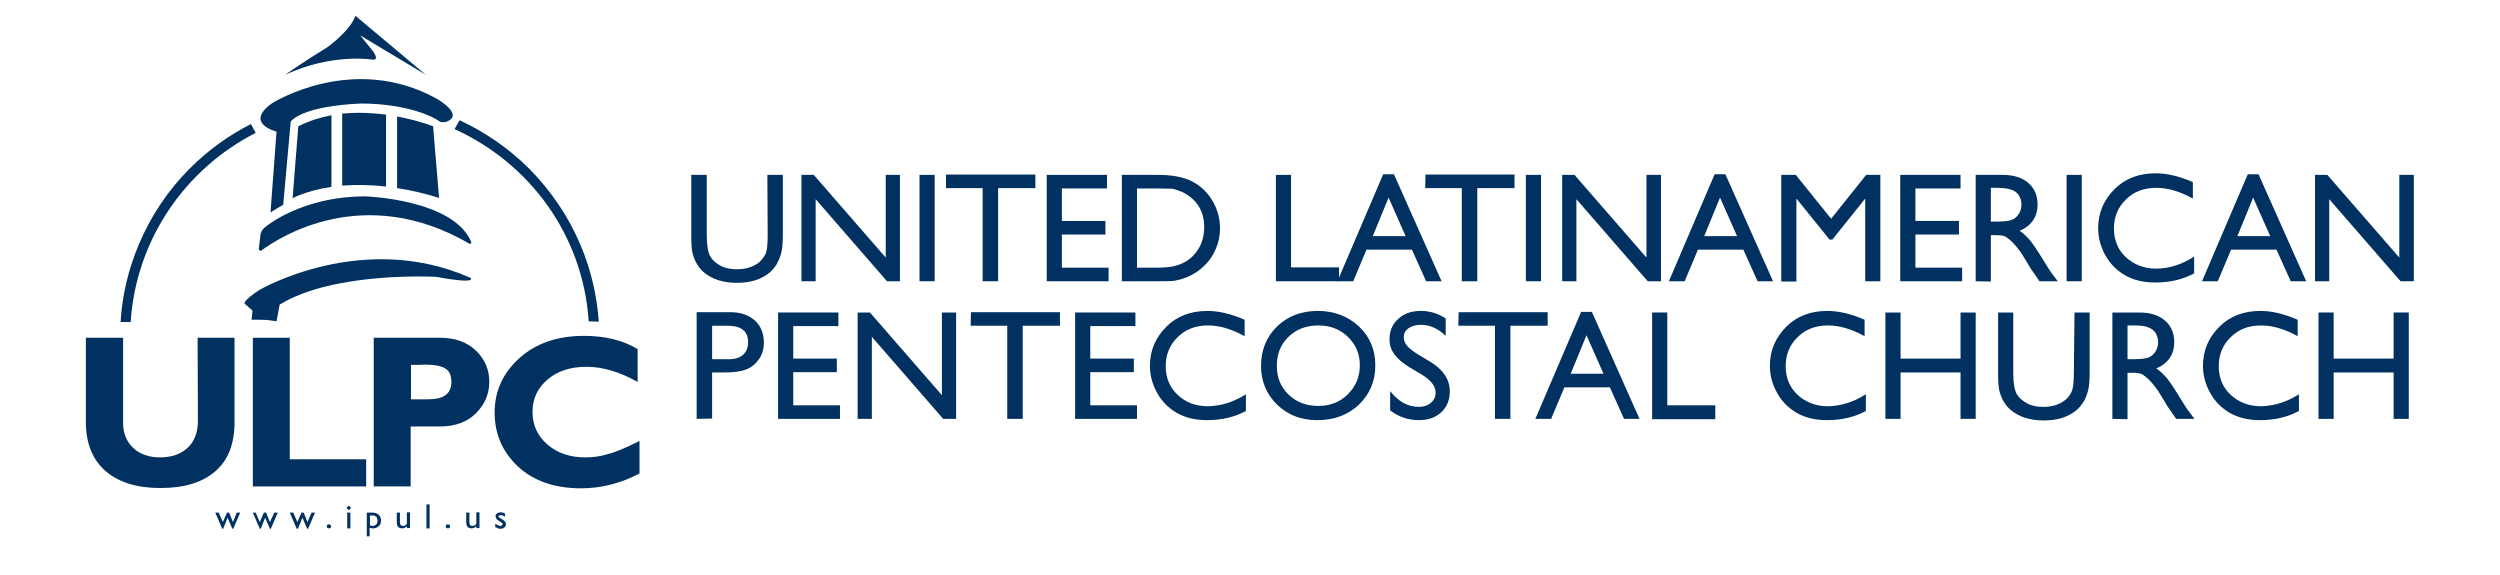 <?xml version="1.0" encoding="utf-8"?>
<!-- Generator: Adobe Illustrator 24.0.1, SVG Export Plug-In . SVG Version: 6.00 Build 0)  -->
<svg version="1.1" id="Capa_1" xmlns="http://www.w3.org/2000/svg" xmlns:xlink="http://www.w3.org/1999/xlink" x="0px" y="0px"
	 viewBox="0 0 792 182.1" style="enable-background:new 0 0 792 182.1;" xml:space="preserve">
<style type="text/css">
	.st0{fill:#003160;}
</style>
<g>
	<path class="st0" d="M60.2,53.3c-7,7-12.4,15.1-16.2,24.1c-3.3,7.8-5.3,16.1-5.8,24.6h3.2C43.1,75.8,58.8,53.4,81,42.1l-1.5-2.8
		C72.4,42.9,65.9,47.6,60.2,53.3z"/>
</g>
<g>
	<g>
		<g>
			<path class="st0" d="M87.6,101.8l1-5.3c17.2-10.6,49.5-8.8,49.5-8.8C151.8,90.2,149,88,149,88c-34.4-15.2-66.9,3.9-66.9,3.9
				c-5.3,3.5-4.6,4.3-4.6,4.3l2.5,2.2l-0.3,2.9h2.8C84.3,101.3,86,101.5,87.6,101.8z"/>
		</g>
		<g>
			<path class="st0" d="M148.7,77.2c0.3,0.2,0.7-0.1,0.6-0.5c-5.6-13.6-33.6-14.5-33.6-14.5c-17.5,0-28.9,7.3-32.1,10.1
				c-0.6,0.6-1,1.3-1.1,2.2L82,78.8c-0.1,0.5,0.5,0.8,0.9,0.5C88.3,75.3,115.2,57.7,148.7,77.2z"/>
			<path class="st0" d="M134.9,23.7c0,0-2.7-1.6-20.8-12.5L118,16c0,0,2.4,3.1,0.1,2.9c0,0-12.7-2.2-27.8,4.8c0,0,6-4.2,13.5-8.8
				c0,0,7.2-5.2,8.8-9.9L134.9,23.7z"/>
			<g>
				<path class="st0" d="M92.7,62.8c0,0,4.2-2.4,12.3-3.6V36.5c-3.6,0.7-7.1,1.8-10.5,3.5L92.7,62.8z"/>
				<path class="st0" d="M108.4,36v22.8c3.9-0.3,8.6-0.3,13.9,0.3V36.3C118.1,35.8,113.3,35.5,108.4,36z"/>
				<path class="st0" d="M139.1,62.7L137.2,40c0,0-4.6-1.8-11.4-3.1v22.7C129.9,60.2,134.3,61.2,139.1,62.7z"/>
			</g>
		</g>
		<path class="st0" d="M85.7,67.3l1.9-25.6c0,0-10.4-2.6-1.4-9c0,0,25.5-16.2,52.2-1.4c0,0,9.3,5.3,2.6,7.4l-0.8,0
			c-0.4,0-0.9-0.1-1.2-0.4c-2-1.5-10.6-5.5-24.6-5.5c0,0-17.6,0.4-22.3,5.7L89.8,64c0,0,0,0.5-0.1,0.9C87.7,66,85.7,67.3,85.7,67.3z
			"/>
	</g>
	<g>
		<path class="st0" d="M75,162.4h1.1l-2.2,5.1h-0.3l-1.5-3.5l-1.4,3.5h-0.3l-2.2-5.1h1.1l1.3,3l1.3-3h0.7l1.2,3L75,162.4z"/>
		<path class="st0" d="M86.9,162.4h1.1l-2.2,5.1h-0.3l-1.5-3.5l-1.4,3.5h-0.3l-2.2-5.1H81l1.3,3l1.3-3h0.7l1.2,3L86.9,162.4z"/>
		<path class="st0" d="M98.7,162.4h1.1l-2.2,5.1h-0.3l-1.5-3.5l-1.4,3.5H94l-2.2-5.1h1.1l1.3,3l1.3-3h0.7l1.2,3L98.7,162.4z"/>
		<path class="st0" d="M104.2,166.1c0.2,0,0.3,0.1,0.5,0.2c0.1,0.1,0.2,0.3,0.2,0.5c0,0.2-0.1,0.3-0.2,0.4c-0.1,0.1-0.3,0.2-0.5,0.2
			s-0.3-0.1-0.5-0.2c-0.1-0.1-0.2-0.3-0.2-0.4s0.1-0.3,0.2-0.5S104,166.1,104.2,166.1z"/>
		<path class="st0" d="M110.5,160.3c0.2,0,0.3,0.1,0.4,0.2c0.1,0.1,0.2,0.2,0.2,0.4s-0.1,0.3-0.2,0.4c-0.1,0.1-0.2,0.2-0.4,0.2
			c-0.2,0-0.3-0.1-0.4-0.2s-0.2-0.2-0.2-0.4c0-0.1,0.1-0.3,0.2-0.4S110.3,160.3,110.5,160.3z M110,162.4h1v5h-1V162.4z"/>
		<path class="st0" d="M116.2,169.9v-7.5h1.7c0.9,0,1.6,0.2,2.1,0.7s0.7,1.1,0.7,1.8c0,0.8-0.2,1.4-0.7,1.8s-1.1,0.7-1.8,0.7
			c-0.3,0-0.7-0.1-1.1-0.2v2.7H116.2z M117.9,163.3h-0.7v3.1c0.3,0.2,0.6,0.2,0.9,0.2c0.5,0,0.8-0.2,1.1-0.5
			c0.3-0.3,0.4-0.7,0.4-1.2c0-0.3-0.1-0.6-0.2-0.9s-0.3-0.4-0.6-0.5C118.7,163.3,118.4,163.3,117.9,163.3z"/>
		<path class="st0" d="M128.9,167.3v-0.6c-0.2,0.2-0.4,0.4-0.7,0.5c-0.3,0.1-0.5,0.2-0.8,0.2c-0.3,0-0.6-0.1-0.9-0.2
			c-0.3-0.2-0.5-0.4-0.6-0.6c-0.1-0.3-0.2-0.7-0.2-1.3v-2.9h1v2.8c0,0.5,0.1,0.9,0.2,1.1c0.2,0.2,0.4,0.3,0.8,0.3
			c0.5,0,0.9-0.2,1.2-0.7v-3.6h1v5L128.9,167.3L128.9,167.3z"/>
		<path class="st0" d="M135.1,159.8h1v7.6h-1V159.8z"/>
		<path class="st0" d="M141.9,166.1c0.2,0,0.3,0.1,0.5,0.2s0.2,0.3,0.2,0.5c0,0.2-0.1,0.3-0.2,0.4s-0.3,0.2-0.5,0.2
			c-0.2,0-0.3-0.1-0.5-0.2s-0.2-0.3-0.2-0.4s0.1-0.3,0.2-0.5S141.7,166.1,141.9,166.1z"/>
		<path class="st0" d="M150.9,167.3v-0.6c-0.2,0.2-0.4,0.4-0.7,0.5c-0.3,0.1-0.5,0.2-0.8,0.2c-0.3,0-0.6-0.1-0.9-0.2
			c-0.3-0.2-0.5-0.4-0.6-0.6c-0.1-0.3-0.2-0.7-0.2-1.3v-2.9h1v2.8c0,0.5,0.1,0.9,0.2,1.1c0.1,0.2,0.4,0.3,0.8,0.3
			c0.5,0,0.9-0.2,1.2-0.7v-3.6h1v5L150.9,167.3L150.9,167.3z"/>
		<path class="st0" d="M156.9,167v-1.1c0.3,0.2,0.6,0.4,0.9,0.5c0.3,0.1,0.5,0.2,0.7,0.2c0.2,0,0.4-0.1,0.5-0.1
			c0.1-0.1,0.2-0.2,0.2-0.4s-0.1-0.3-0.1-0.4c-0.1-0.1-0.3-0.2-0.6-0.4c-0.6-0.4-1.1-0.7-1.2-0.9s-0.3-0.5-0.3-0.8
			c0-0.4,0.1-0.7,0.4-0.9c0.3-0.2,0.7-0.4,1.1-0.4c0.5,0,1,0.1,1.5,0.4v1c-0.6-0.4-1.1-0.5-1.4-0.5c-0.2,0-0.4,0-0.5,0.1
			c-0.1,0.1-0.2,0.2-0.2,0.3c0,0.1,0.1,0.2,0.2,0.3s0.3,0.2,0.6,0.4l0.4,0.2c0.8,0.5,1.2,1,1.2,1.6c0,0.4-0.2,0.7-0.5,1
			c-0.3,0.3-0.7,0.4-1.2,0.4c-0.3,0-0.6,0-0.8-0.1C157.5,167.2,157.2,167.1,156.9,167z"/>
	</g>
	<g>
		<path class="st0" d="M62.6,107h11.7v26.7c0,6.9-2,12.1-6.1,15.6c-4.1,3.6-9.9,5.3-17.4,5.3c-7.5,0-13.2-1.8-17.4-5.4
			c-4.1-3.6-6.2-8.8-6.2-15.5V107H39V134c0,3.3,1.1,5.9,3.2,7.9s5,3,8.5,3c3.6,0,6.5-1,8.7-3s3.3-4.9,3.3-8.6L62.6,107L62.6,107z"/>
		<path class="st0" d="M116,145.5v8.6H80.1V107h11.7v38.5L116,145.5L116,145.5z"/>
		<path class="st0" d="M118.4,107h21c4.8,0,8.6,1.4,11.4,4.1s4.2,6,4.2,9.8c0,3.9-1.4,7.2-4.2,10c-2.8,2.8-6.6,4.2-11.4,4.2h-9.3v19
			h-11.7L118.4,107L118.4,107z M130.2,115.6v10.9h5.5c4.9,0,7.3-1.8,7.3-5.5c0-2.1-0.6-3.5-2-4.3c-1.3-0.8-3.5-1.2-6.7-1.2
			C134.3,115.6,130.2,115.6,130.2,115.6z"/>
	</g>
	<path class="st0" d="M202.6,139.7V150c-5.9,3.1-12.1,4.7-18.5,4.7c-8.4,0-15-2.3-20-6.9c-4.9-4.6-7.4-10.3-7.4-17.1
		c0-6.8,2.6-12.5,7.8-17.2s12-7.1,20.5-7.1c6.7,0,12.4,1.4,17,4.2V121c-5.7-3.2-11.1-4.8-16.2-4.8c-5,0-9.1,1.3-12.3,4
		c-3.2,2.7-4.8,6.1-4.8,10.3c0,4.2,1.6,7.6,4.7,10.3c3.1,2.7,7.1,4.1,12,4.1c2.4,0,4.8-0.3,7-1C194.9,143.3,198.2,141.9,202.6,139.7
		z"/>
	<path class="st0" d="M189.7,101.9c-0.6-8.4-2.5-16.5-5.8-24.3c-3.8-9-9.3-17.1-16.2-24.1c-6.4-6.4-13.9-11.6-22.1-15.4l-1.6,2.8
		c23.8,10.8,40.7,33.6,42.5,60.9"/>
	<g>
		<path class="st0" d="M243.1,55.4h4.9v19.2c0,2.6-0.2,4.6-0.6,5.9s-0.9,2.4-1.4,3.3c-0.6,0.9-1.2,1.7-2,2.4
			c-2.7,2.3-6.2,3.4-10.5,3.4c-4.4,0-7.9-1.1-10.6-3.4c-0.8-0.7-1.5-1.5-2-2.4c-0.6-0.9-1-1.9-1.4-3.2c-0.4-1.3-0.5-3.3-0.5-6V55.4
			h4.9v19.2c0,3.2,0.4,5.4,1.1,6.6c0.7,1.2,1.8,2.2,3.3,3s3.2,1.1,5.2,1.1c2.9,0,5.2-0.8,7-2.2c0.9-0.8,1.6-1.8,2.1-2.8
			c0.4-1.1,0.6-3,0.6-5.6L243.1,55.4L243.1,55.4z"/>
		<path class="st0" d="M280.5,55.4h4.6v33.7h-4.1l-22.6-26v26h-4.5V55.4h3.9l22.8,26.2V55.4z"/>
		<path class="st0" d="M291.3,55.4h4.8v33.7h-4.8V55.4z"/>
		<path class="st0" d="M299.8,55.3H328v4.3h-11.8v29.5h-4.9V59.6h-11.6V55.3z"/>
		<path class="st0" d="M331.6,55.4h19.1v4.3h-14.3V70h13.8v4.3h-13.8v10.5h14.8v4.3h-19.6L331.6,55.4L331.6,55.4z"/>
		<path class="st0" d="M355.4,89.1V55.4h11.4c4.6,0,8.2,0.7,10.9,2.1s4.8,3.4,6.4,6.1c1.6,2.7,2.4,5.6,2.4,8.7
			c0,2.2-0.4,4.4-1.3,6.5s-2.1,3.9-3.7,5.4c-1.6,1.6-3.5,2.8-5.7,3.7c-1.3,0.5-2.4,0.8-3.5,1s-3.1,0.2-6.1,0.2L355.4,89.1
			L355.4,89.1z M366.2,59.7h-6v25.1h6.2c2.4,0,4.3-0.2,5.6-0.5c1.3-0.3,2.5-0.8,3.4-1.3c0.9-0.5,1.7-1.1,2.5-1.9
			c2.4-2.4,3.6-5.5,3.6-9.2c0-3.6-1.2-6.6-3.7-8.9c-0.9-0.8-1.9-1.5-3.1-2.1c-1.2-0.5-2.3-0.9-3.3-1.1
			C370.2,59.8,368.5,59.7,366.2,59.7z"/>
		<path class="st0" d="M404.2,55.4h4.8v29.3h15.2v4.4h-20V55.4z"/>
		<path class="st0" d="M438.2,55.2h3.4l15.1,33.9h-4.9l-4.5-10h-14.4l-4.2,10h-5L438.2,55.2z M445.3,74.8l-5.4-12.2l-5,12.2H445.3z"
			/>
		<path class="st0" d="M451.6,55.3h28.2v4.3H468v29.5h-4.9V59.6h-11.6L451.6,55.3L451.6,55.3z"/>
		<path class="st0" d="M483.4,55.4h4.8v33.7h-4.8V55.4z"/>
		<path class="st0" d="M521.6,55.4h4.6v33.7H522l-22.6-26v26h-4.5V55.4h3.9l22.8,26.2V55.4z"/>
		<path class="st0" d="M543.2,55.2h3.4l15.1,33.9h-4.9l-4.5-10h-14.4l-4.2,10h-5L543.2,55.2z M550.3,74.8l-5.4-12.2l-5,12.2H550.3z"
			/>
		<path class="st0" d="M591.2,55.4h4.5v33.7h-4.8V62.9l-10.4,13h-0.9l-10.5-13v26.3h-4.8V55.4h4.6l11.2,13.9L591.2,55.4z"/>
		<path class="st0" d="M602,55.4h19.1v4.3h-14.3V70h13.8v4.3h-13.8v10.5h14.8v4.3H602V55.4z"/>
		<path class="st0" d="M625.9,89.1V55.4h8.5c3.4,0,6.1,0.8,8.1,2.5c2,1.7,3,4,3,6.9c0,2-0.5,3.7-1.5,5.1c-1,1.4-2.4,2.5-4.2,3.2
			c1.1,0.7,2.1,1.7,3.2,2.9c1,1.2,2.5,3.4,4.3,6.4c1.2,1.9,2.1,3.4,2.8,4.3l1.8,2.4h-5.8l-1.5-2.2c0-0.1-0.1-0.2-0.3-0.4l-0.9-1.3
			l-1.5-2.5l-1.6-2.6c-1-1.4-1.9-2.5-2.7-3.3s-1.6-1.4-2.2-1.8c-0.7-0.4-1.8-0.5-3.4-0.5h-1.3v14.7L625.9,89.1L625.9,89.1z
			 M632.2,59.5h-1.5v10.7h1.8c2.5,0,4.1-0.2,5-0.6s1.6-1.1,2.1-1.9s0.8-1.8,0.8-2.9c0-1.1-0.3-2-0.8-2.9c-0.6-0.9-1.4-1.5-2.4-1.8
			C636.2,59.7,634.6,59.5,632.2,59.5z"/>
		<path class="st0" d="M654.7,55.4h4.8v33.7h-4.8V55.4z"/>
		<path class="st0" d="M695.1,81.3v5.3c-3.5,1.9-7.6,2.9-12.3,2.9c-3.8,0-7-0.8-9.6-2.3c-2.6-1.5-4.7-3.6-6.2-6.3
			c-1.5-2.7-2.3-5.5-2.3-8.6c0-4.9,1.8-9,5.2-12.4s7.8-5,13-5c3.5,0,7.5,0.9,11.8,2.8v5.2c-4-2.2-7.8-3.4-11.6-3.4
			c-3.9,0-7.1,1.2-9.6,3.7c-2.5,2.4-3.8,5.5-3.8,9.2c0,3.7,1.3,6.8,3.8,9.1s5.7,3.6,9.6,3.6C687.2,85.1,691.2,83.8,695.1,81.3z"/>
		<path class="st0" d="M712.1,55.2h3.4l15.1,33.9h-4.9l-4.5-10h-14.4l-4.2,10h-5L712.1,55.2z M719.2,74.8l-5.4-12.2l-5,12.2H719.2z"
			/>
		<path class="st0" d="M760.1,55.4h4.6v33.7h-4.2l-22.6-26v26h-4.5V55.4h3.9l22.8,26.2V55.4z"/>
		<path class="st0" d="M220.7,132.7V98.9h10.7c3.2,0,5.8,0.9,7.7,2.6c1.9,1.7,2.9,4.1,2.9,7c0,2-0.5,3.7-1.5,5.2
			c-1,1.5-2.3,2.6-4,3.3c-1.7,0.7-4.1,1-7.3,1h-3.6v14.6L220.7,132.7L220.7,132.7z M230.6,103.2h-5v10.6h5.3c2,0,3.5-0.5,4.5-1.4
			s1.6-2.2,1.6-4C237,104.9,234.8,103.2,230.6,103.2z"/>
		<path class="st0" d="M246.5,99h19.1v4.3h-14.3v10.3h13.8v4.3h-13.8v10.5h14.8v4.3h-19.6L246.5,99L246.5,99z"/>
		<path class="st0" d="M298.3,99h4.6v33.7h-4.1l-22.6-26v26h-4.5V99h3.9l22.8,26.2V99z"/>
		<path class="st0" d="M307.6,98.9h28.2v4.3H324v29.5h-4.9v-29.5h-11.6L307.6,98.9L307.6,98.9z"/>
		<path class="st0" d="M340.6,99h19.1v4.3h-14.3v10.3h13.8v4.3h-13.8v10.5h14.8v4.3h-19.6L340.6,99L340.6,99z"/>
		<path class="st0" d="M394.7,124.9v5.3c-3.5,1.9-7.6,2.9-12.3,2.9c-3.8,0-7-0.8-9.6-2.3c-2.6-1.5-4.7-3.6-6.2-6.3s-2.3-5.5-2.3-8.6
			c0-4.9,1.8-9,5.2-12.4s7.8-5,13-5c3.5,0,7.5,0.9,11.8,2.8v5.2c-4-2.2-7.8-3.4-11.6-3.4c-3.9,0-7.1,1.2-9.6,3.7
			c-2.5,2.4-3.8,5.5-3.8,9.2c0,3.7,1.3,6.8,3.8,9.1c2.5,2.4,5.7,3.6,9.6,3.6C386.8,128.6,390.8,127.4,394.7,124.9z"/>
		<path class="st0" d="M417.5,98.5c5.2,0,9.5,1.7,13,4.9c3.5,3.3,5.2,7.4,5.2,12.4c0,5-1.8,9.1-5.2,12.4c-3.5,3.3-7.9,4.9-13.2,4.9
			c-5.1,0-9.3-1.6-12.7-4.9c-3.4-3.3-5.1-7.4-5.1-12.3c0-5,1.7-9.2,5.1-12.5C408,100.1,412.3,98.5,417.5,98.5z M417.7,103.1
			c-3.9,0-7,1.2-9.5,3.6c-2.5,2.4-3.7,5.5-3.7,9.2c0,3.6,1.2,6.7,3.7,9.1c2.5,2.4,5.6,3.6,9.4,3.6c3.8,0,6.9-1.2,9.4-3.7
			c2.5-2.5,3.8-5.5,3.8-9.2c0-3.6-1.3-6.6-3.8-9C424.5,104.3,421.4,103.1,417.7,103.1z"/>
		<path class="st0" d="M450.3,118.6l-3.7-2.2c-2.3-1.4-3.9-2.8-4.9-4.2c-1-1.4-1.5-2.9-1.5-4.7c0-2.7,0.9-4.8,2.8-6.5
			c1.8-1.7,4.2-2.5,7.2-2.5c2.8,0,5.4,0.8,7.8,2.4v5.5c-2.4-2.3-5-3.5-7.9-3.5c-1.6,0-2.9,0.4-3.9,1.1c-1,0.7-1.5,1.7-1.5,2.8
			c0,1,0.4,2,1.1,2.8s2,1.8,3.6,2.8l3.7,2.2c4.1,2.5,6.2,5.6,6.2,9.4c0,2.7-0.9,4.9-2.7,6.6s-4.2,2.5-7.1,2.5c-3.3,0-6.4-1-9.1-3.1
			v-6.1c2.6,3.3,5.6,5,9.1,5c1.5,0,2.8-0.4,3.8-1.3c1-0.8,1.5-1.9,1.5-3.2C454.8,122.3,453.3,120.4,450.3,118.6z"/>
		<path class="st0" d="M462.1,98.9h28.2v4.3h-11.8v29.5h-4.9v-29.5h-11.6L462.1,98.9L462.1,98.9z"/>
		<path class="st0" d="M500.9,98.8h3.4l15.1,33.9h-4.9l-4.5-10h-14.4l-4.2,10h-5L500.9,98.8z M508,118.4l-5.4-12.2l-5,12.2H508z"/>
		<path class="st0" d="M523.4,99h4.8v29.4h15.2v4.4h-20V99z"/>
		<path class="st0" d="M591.1,124.9v5.3c-3.5,1.9-7.6,2.9-12.3,2.9c-3.8,0-7-0.8-9.6-2.3c-2.6-1.5-4.7-3.6-6.2-6.3
			c-1.5-2.7-2.3-5.5-2.3-8.6c0-4.9,1.8-9,5.2-12.4s7.8-5,13-5c3.5,0,7.5,0.9,11.8,2.8v5.2c-4-2.2-7.8-3.4-11.6-3.4
			c-3.9,0-7.1,1.2-9.6,3.7c-2.5,2.4-3.8,5.5-3.8,9.2c0,3.7,1.3,6.8,3.8,9.1s5.7,3.6,9.6,3.6C583.2,128.6,587.2,127.4,591.1,124.9z"
			/>
		<path class="st0" d="M621.1,99h4.8v33.7h-4.8V118h-19v14.7h-4.8V99h4.8v14.6h19V99z"/>
		<path class="st0" d="M657.2,99h4.8v19.2c0,2.6-0.2,4.6-0.6,5.9s-0.8,2.4-1.4,3.3c-0.6,0.9-1.2,1.7-2,2.4
			c-2.7,2.3-6.2,3.4-10.5,3.4c-4.4,0-7.9-1.1-10.6-3.4c-0.8-0.7-1.5-1.5-2-2.4c-0.6-0.9-1-1.9-1.4-3.2c-0.4-1.3-0.5-3.3-0.5-6V99
			h4.8v19.2c0,3.2,0.4,5.4,1.1,6.6c0.7,1.2,1.8,2.2,3.3,3c1.5,0.8,3.2,1.1,5.2,1.1c2.9,0,5.2-0.8,7-2.3c1-0.8,1.6-1.8,2-2.8
			c0.4-1.1,0.6-3,0.6-5.6L657.2,99L657.2,99z"/>
		<path class="st0" d="M669.2,132.7V99h8.5c3.4,0,6.1,0.8,8.1,2.5c2,1.7,3,4,3,6.9c0,2-0.5,3.7-1.5,5.1c-1,1.4-2.4,2.5-4.2,3.2
			c1.1,0.7,2.1,1.7,3.2,2.9c1,1.2,2.5,3.4,4.3,6.4c1.2,1.9,2.1,3.4,2.8,4.3l1.8,2.4h-5.8l-1.5-2.2c0-0.1-0.1-0.2-0.3-0.4l-0.9-1.3
			l-1.5-2.5l-1.6-2.6c-1-1.4-1.9-2.5-2.7-3.3s-1.6-1.4-2.2-1.8c-0.7-0.4-1.8-0.5-3.4-0.5H674v14.7L669.2,132.7L669.2,132.7z
			 M675.5,103.1H674v10.7h1.8c2.5,0,4.1-0.2,5-0.6s1.6-1.1,2.1-1.9s0.8-1.8,0.8-2.9c0-1.1-0.3-2-0.8-2.9c-0.6-0.9-1.4-1.5-2.4-1.8
			C679.5,103.2,677.8,103.1,675.5,103.1z"/>
		<path class="st0" d="M728.3,124.9v5.3c-3.5,1.9-7.6,2.9-12.3,2.9c-3.8,0-7-0.8-9.6-2.3c-2.6-1.5-4.7-3.6-6.2-6.3
			c-1.5-2.7-2.3-5.5-2.3-8.6c0-4.9,1.8-9,5.2-12.4s7.8-5,13-5c3.5,0,7.5,0.9,11.8,2.8v5.2c-4-2.2-7.8-3.4-11.6-3.4
			c-3.9,0-7.1,1.2-9.6,3.7c-2.5,2.4-3.8,5.5-3.8,9.2c0,3.7,1.3,6.8,3.8,9.1s5.7,3.6,9.6,3.6C720.4,128.6,724.4,127.4,728.3,124.9z"
			/>
		<path class="st0" d="M758.3,99h4.8v33.7h-4.8V118h-19v14.7h-4.8V99h4.8v14.6h19V99z"/>
	</g>
</g>
</svg>
